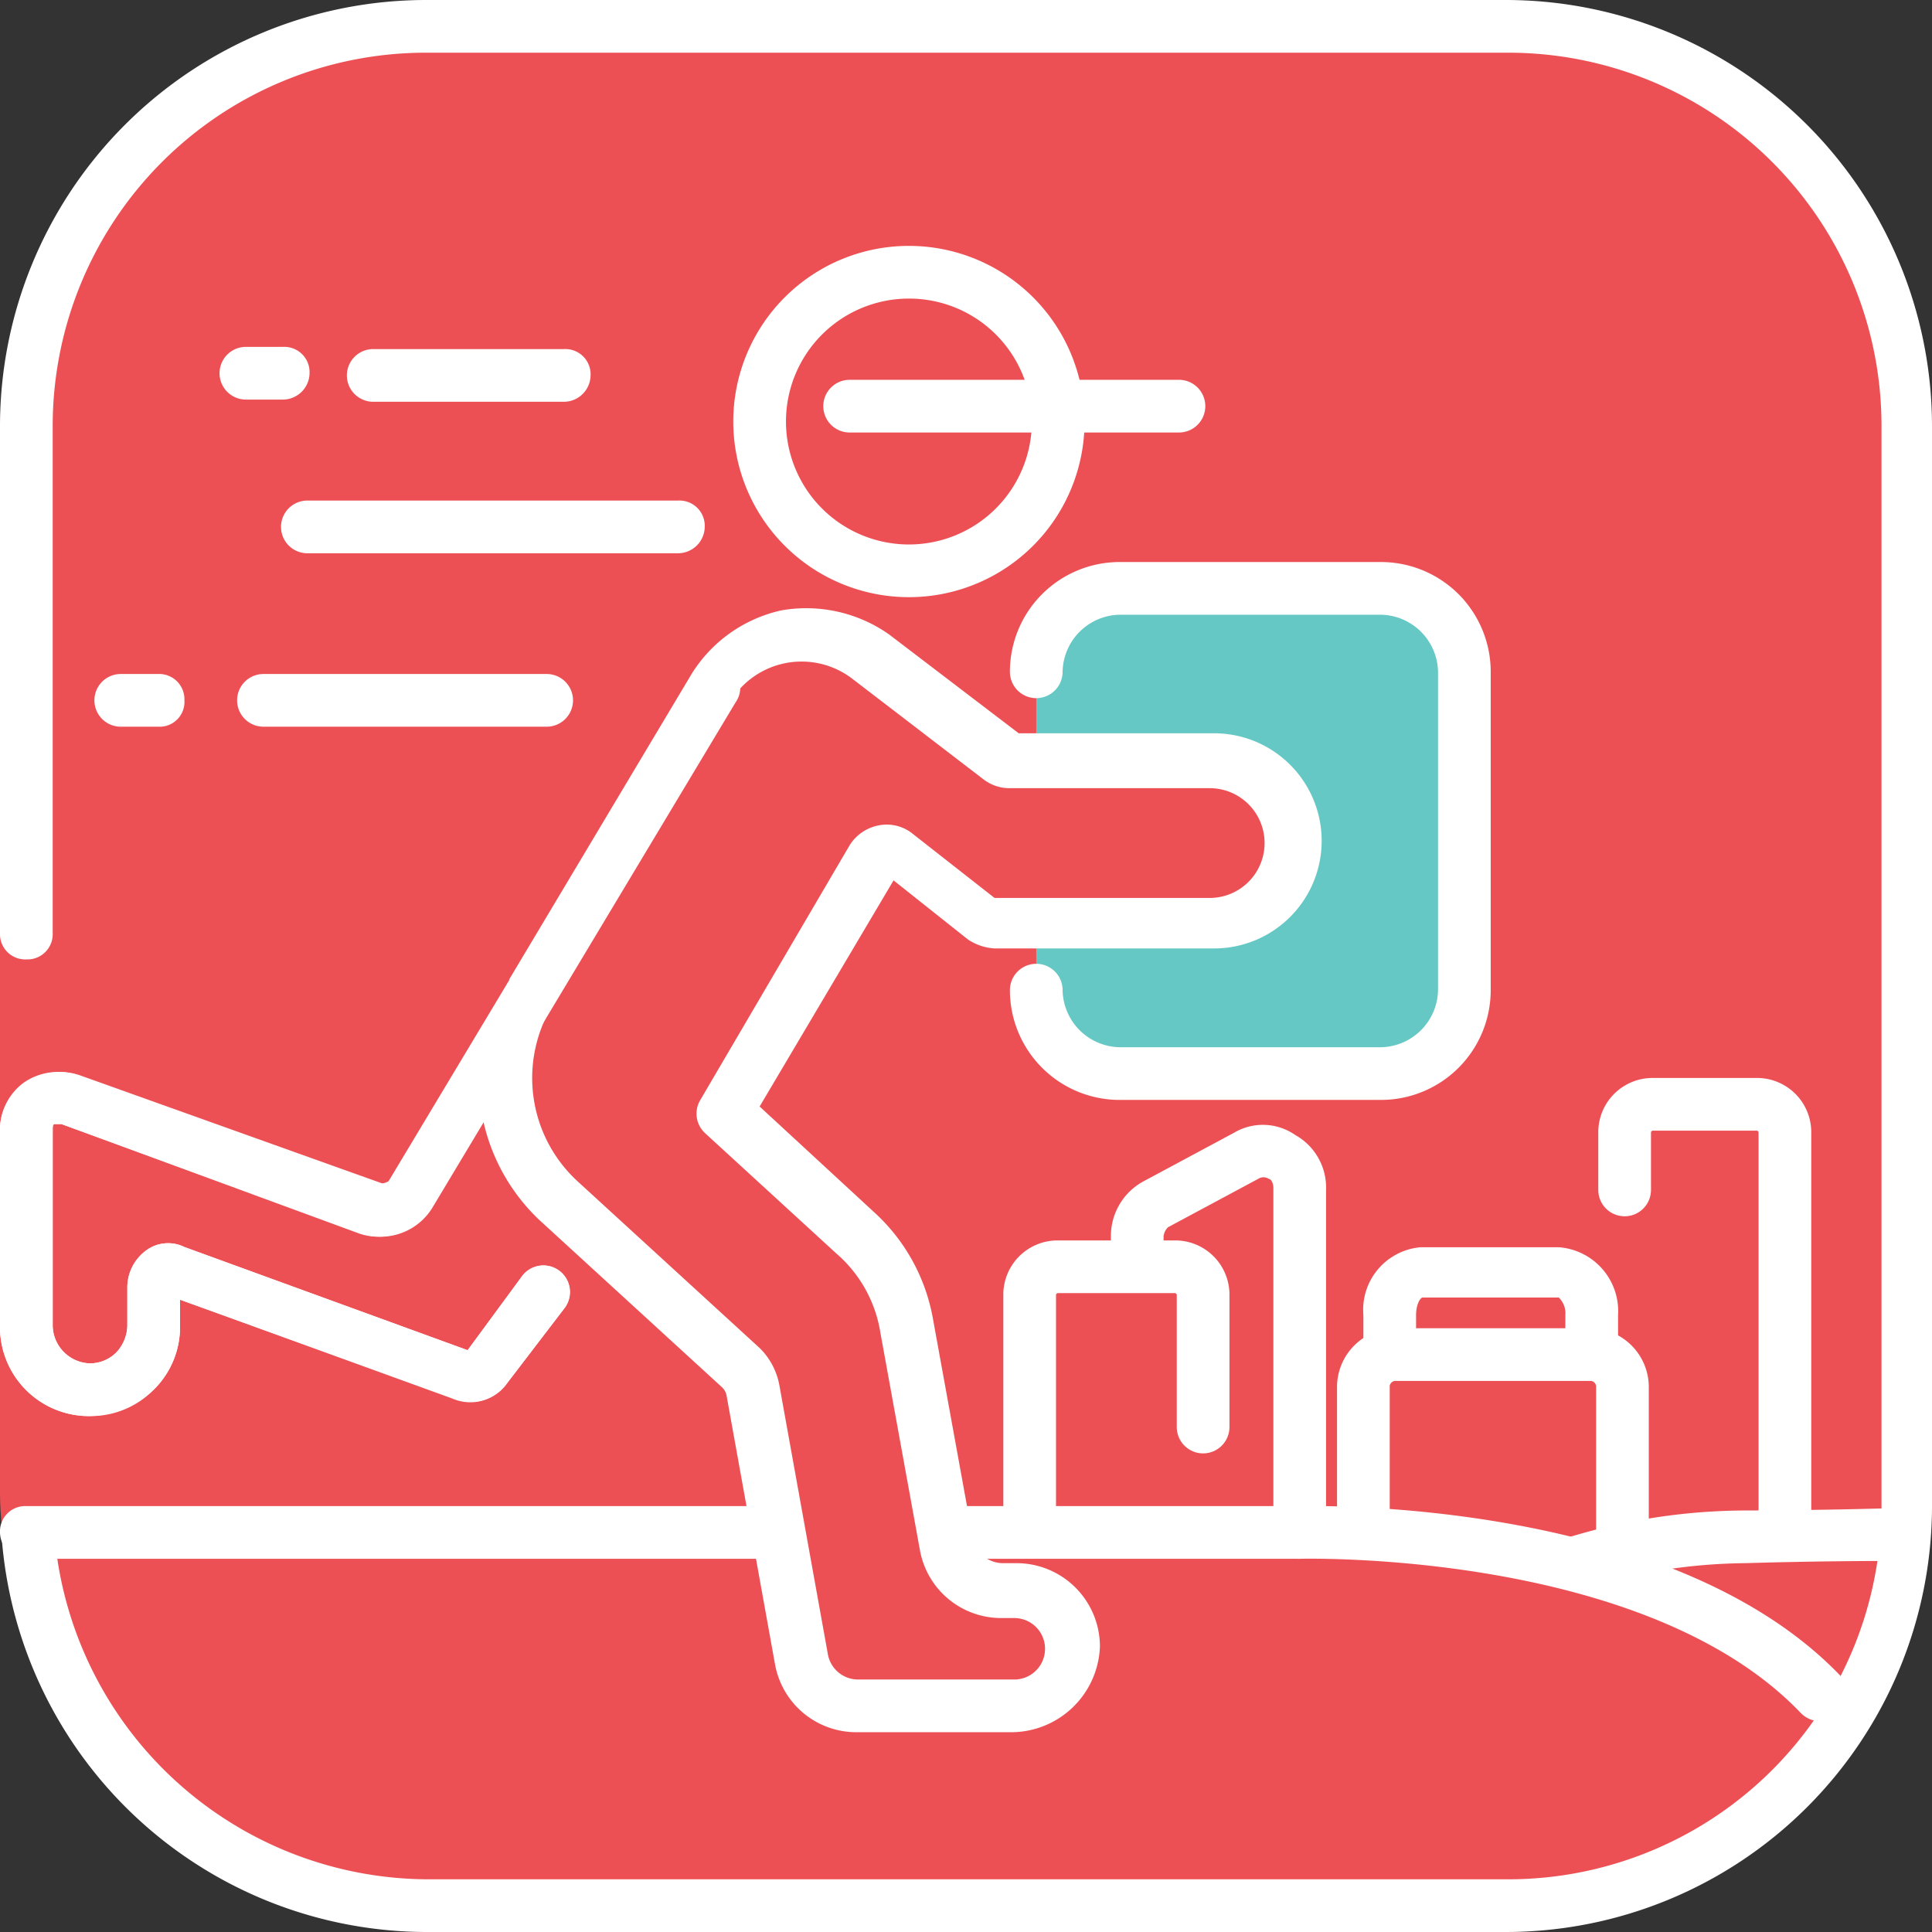 <svg xmlns="http://www.w3.org/2000/svg" xmlns:xlink="http://www.w3.org/1999/xlink" viewBox="0 0 88 88"><rect x="0" y="0" width="88" height="88" fill="#333333" stroke="none"/><defs><style>.cls-1{fill:none;}.cls-2{clip-path:url(#clip-path);}.cls-3{fill:#ed5054;}.cls-4{fill:#65c8c4;}.cls-5{fill:#fff;}</style><clipPath id="clip-path" transform="translate(0)"><rect class="cls-1" width="88" height="88"/></clipPath></defs><title>1</title><g id="Слой_2" data-name="Слой 2"><g id="Слой_1-2" data-name="Слой 1"><g class="cls-2"><g id="I-88-delivery-active"><g id="_88_icon_delivery_active" data-name=" 88 icon delivery active"><rect id="Rectangle_73" data-name="Rectangle 73" class="cls-3" width="88" height="88" rx="20"/><g id="Group_10697" data-name="Group 10697"><g id="Group_10685" data-name="Group 10685"><g id="Group_10674" data-name="Group 10674"><path id="Path_4758" data-name="Path 4758" class="cls-4" d="M66.7,30.6V45.1a3.8,3.8,0,0,1-3.8,3.8H51a3.8,3.8,0,0,1-3.8-3.8v-3h8a3.69,3.69,0,0,0,3.7-3.68v0a3.76,3.76,0,0,0-3.7-3.7h-8V30.6A3.8,3.8,0,0,1,51,26.8H62.9A3.8,3.8,0,0,1,66.7,30.6Z" transform="translate(0)"/></g><g id="Group_10675" data-name="Group 10675"><path id="Path_4759" data-name="Path 4759" class="cls-5" d="M41.4,27.2a8,8,0,1,1,8-8A8,8,0,0,1,41.4,27.2Zm0-13.6A5.6,5.6,0,1,0,47,19.2h0a5.59,5.59,0,0,0-5.58-5.6Z" transform="translate(0)"/></g><g id="Group_10676" data-name="Group 10676"><path id="Path_4760" data-name="Path 4760" class="cls-5" d="M53.7,19.7h-15a1.2,1.2,0,0,1,0-2.4h15a1.2,1.2,0,0,1,0,2.4Z" transform="translate(0)"/></g><g id="Group_10677" data-name="Group 10677"><path id="Path_4761" data-name="Path 4761" class="cls-5" d="M46.1,78.9H39a3.76,3.76,0,0,1-3.7-3.1L33.1,63.6a.7.7,0,0,0-.2-.4l-8.3-7.6A8.83,8.83,0,0,1,22,51l-2.4,4a2.76,2.76,0,0,1-3.2,1.2l-13.6-5H2.5c-.1,0-.1.1-.1.3v8.9a1.75,1.75,0,0,0,1.7,1.7h0a1.7,1.7,0,0,0,1.2-.5,1.85,1.85,0,0,0,.5-1.2V58.6A2.09,2.09,0,0,1,6.6,57a1.68,1.68,0,0,1,1.8-.2l12.9,4.7,2.5-3.4a1.21,1.21,0,0,1,1.9,1.5L23.1,63a2,2,0,0,1-2.4.7L8.2,59.2v1.2A4,4,0,0,1,7,63.3a4,4,0,0,1-2.9,1.2h0a4.05,4.05,0,0,1-4.1-4v-9a2.53,2.53,0,0,1,1.2-2.2A2.74,2.74,0,0,1,3.7,49l13.7,4.9c.1.1.3,0,.4-.1l5.4-9.1v-.1l8.3-13.9h0a6.45,6.45,0,0,1,4.1-2.9,6.56,6.56,0,0,1,4.9,1.1l5.9,4.5h8.9a4.9,4.9,0,1,1,0,9.8h-10a2.45,2.45,0,0,1-1.2-.4l-3.4-2.7L34.6,50.4l5.2,4.8a8.59,8.59,0,0,1,2.7,4.9L44.3,70a1.4,1.4,0,0,0,1.4,1.2h.6A3.8,3.8,0,0,1,50.1,75h0A4.05,4.05,0,0,1,46.1,78.9Zm-21-33a6.39,6.39,0,0,0,1.2,7.9l8.3,7.6a3.17,3.17,0,0,1,.9,1.7l2.2,12.2a1.4,1.4,0,0,0,1.4,1.2h7.1a1.4,1.4,0,1,0,0-2.8h-.6a3.76,3.76,0,0,1-3.7-3.1l-1.8-9.9a6,6,0,0,0-2-3.6l-6-5.5a1.21,1.21,0,0,1-.2-1.5l6.8-11.6a2,2,0,0,1,1.3-.9,1.88,1.88,0,0,1,1.6.4l3.7,2.9h9.8a2.5,2.5,0,0,0,0-5H46a1.93,1.93,0,0,1-1.2-.4l-6-4.6a3.8,3.8,0,0,0-5.5,1h0Z" transform="translate(0)"/></g><g id="Group_10678" data-name="Group 10678"><path id="Path_4762" data-name="Path 4762" class="cls-5" d="M62.9,50.1H51a5,5,0,0,1-5-5,1.2,1.2,0,1,1,2.4,0h0A2.65,2.65,0,0,0,51,47.7H62.9a2.65,2.65,0,0,0,2.6-2.6V30.6A2.65,2.65,0,0,0,62.9,28H51a2.65,2.65,0,0,0-2.6,2.6,1.2,1.2,0,1,1-2.4,0h0a5,5,0,0,1,5-5H62.9a5,5,0,0,1,5,5V45.1A5,5,0,0,1,62.9,50.1Z" transform="translate(0)"/></g><g id="Group_10679" data-name="Group 10679"><path id="Path_4763" data-name="Path 4763" class="cls-5" d="M25.7,18.3H17a1.2,1.2,0,1,1,0-2.4h8.7A1.15,1.15,0,0,1,26.9,17v.09A1.22,1.22,0,0,1,25.7,18.3Z" transform="translate(0)"/></g><g id="Group_10680" data-name="Group 10680"><path id="Path_4764" data-name="Path 4764" class="cls-5" d="M30.9,25.2H14a1.2,1.2,0,0,1,0-2.4H30.9a1.15,1.15,0,0,1,1.2,1.11V24A1.22,1.22,0,0,1,30.9,25.2Z" transform="translate(0)"/></g><g id="Group_10681" data-name="Group 10681"><path id="Path_4765" data-name="Path 4765" class="cls-5" d="M24.9,33.1H12a1.2,1.2,0,1,1,0-2.4H24.9a1.2,1.2,0,1,1,0,2.4Z" transform="translate(0)"/></g><g id="Group_10682" data-name="Group 10682"><path id="Path_4766" data-name="Path 4766" class="cls-5" d="M12.9,18.2H11.2a1.2,1.2,0,0,1,0-2.4h1.7a1.15,1.15,0,0,1,1.2,1.11V17A1.22,1.22,0,0,1,12.9,18.2Z" transform="translate(0)"/></g><g id="Group_10683" data-name="Group 10683"><path id="Path_4767" data-name="Path 4767" class="cls-5" d="M7.3,33.1H5.5a1.2,1.2,0,0,1,0-2.4H7.2a1.15,1.15,0,0,1,1.2,1.11v.09a1.13,1.13,0,0,1-1.07,1.2Z" transform="translate(0)"/></g><g id="Group_10684" data-name="Group 10684"><path id="Path_4768" data-name="Path 4768" class="cls-5" d="M4.1,64.5a4.05,4.05,0,0,1-4.1-4v-9a2.66,2.66,0,0,1,1.1-2.2A2.74,2.74,0,0,1,3.6,49l13.7,4.9a.63.63,0,0,0,.4-.1l13.8-23a1.17,1.17,0,1,1,2,1.2h0L19.7,55a2.76,2.76,0,0,1-3.2,1.2l-13.7-5H2.5c-.1,0-.1.1-.1.3v8.9a1.75,1.75,0,0,0,1.7,1.7,1.7,1.7,0,0,0,1.2-.5,1.85,1.85,0,0,0,.5-1.2V58.6A2.09,2.09,0,0,1,6.6,57a1.68,1.68,0,0,1,1.8-.2l12.9,4.7,2.5-3.4a1.21,1.21,0,0,1,1.9,1.5L23.1,63a2.05,2.05,0,0,1-2.5.7L8.2,59.2v1.2A4,4,0,0,1,7,63.3,4.42,4.42,0,0,1,4.1,64.5Z" transform="translate(0)"/></g></g><g id="Group_10694" data-name="Group 10694"><g id="Group_10686" data-name="Group 10686"><path id="Path_4769" data-name="Path 4769" class="cls-5" d="M71.6,72.4a1.17,1.17,0,0,1-1.1-.8,1.19,1.19,0,0,1,.7-1.5,27.84,27.84,0,0,1,8.3-1.3s3,0,6.5-.1h0a1.2,1.2,0,0,1,0,2.4c-3.4,0-6.5.1-6.5.1A25.46,25.46,0,0,0,72,72.4Z" transform="translate(0)"/></g><g id="Group_10687" data-name="Group 10687"><path id="Path_4770" data-name="Path 4770" class="cls-5" d="M82.9,78.4A1.24,1.24,0,0,1,82,78c-7.1-7.4-22.6-7-22.8-7H43.6a1.2,1.2,0,0,1,0-2.4H59.2c.6,0,16.8-.4,24.6,7.7a1.25,1.25,0,0,1-.9,2.1Z" transform="translate(0)"/></g><g id="Group_10688" data-name="Group 10688"><path id="Path_4771" data-name="Path 4771" class="cls-5" d="M35,71H1.2A1.22,1.22,0,0,1,0,69.8a1.15,1.15,0,0,1,1.11-1.2H35A1.2,1.2,0,0,1,35,71Z" transform="translate(0)"/></g><g id="Group_10689" data-name="Group 10689"><path id="Path_4772" data-name="Path 4772" class="cls-5" d="M46.9,70.8a1.15,1.15,0,0,1-1.2-1.11V59a2.47,2.47,0,0,1,2.45-2.5H53.5A2.47,2.47,0,0,1,56,59v6a1.2,1.2,0,0,1-2.4,0V59a.09.09,0,0,0-.1-.1H48.2a.09.09,0,0,0-.1.1V69.6A1.22,1.22,0,0,1,46.9,70.8Z" transform="translate(0)"/></g><g id="Group_10690" data-name="Group 10690"><path id="Path_4773" data-name="Path 4773" class="cls-5" d="M81.3,71.1A1.15,1.15,0,0,1,80.1,70V51.6a.09.09,0,0,0-.1-.1H75.3a.09.09,0,0,0-.1.1v2.6a1.2,1.2,0,1,1-2.4,0V51.6a2.47,2.47,0,0,1,2.45-2.5H80a2.47,2.47,0,0,1,2.5,2.45V69.9A1.22,1.22,0,0,1,81.3,71.1Z" transform="translate(0)"/></g><g id="Group_10691" data-name="Group 10691"><path id="Path_4774" data-name="Path 4774" class="cls-5" d="M59.2,71A1.15,1.15,0,0,1,58,69.89V54.1c0-.2-.1-.4-.2-.4a.45.45,0,0,0-.5,0l-4.1,2.2a.7.7,0,0,0-.2.4v1.3a1.2,1.2,0,1,1-2.4,0V56.3a2.83,2.83,0,0,1,1.5-2.5l4.1-2.2a2.58,2.58,0,0,1,2.8.1,2.74,2.74,0,0,1,1.4,2.5V69.9A1.2,1.2,0,0,1,59.2,71Z" transform="translate(0)"/></g><g id="Group_10692" data-name="Group 10692"><path id="Path_4775" data-name="Path 4775" class="cls-5" d="M73.9,71.6a1.15,1.15,0,0,1-1.2-1.11V63.2a.27.27,0,0,0-.22-.3H63.6a.27.27,0,0,0-.3.22V69.8a1.2,1.2,0,1,1-2.4,0V63.2a2.68,2.68,0,0,1,2.68-2.7H72.4a2.68,2.68,0,0,1,2.7,2.68V70.4A1.22,1.22,0,0,1,73.9,71.6Z" transform="translate(0)"/></g><g id="Group_10693" data-name="Group 10693"><path id="Path_4776" data-name="Path 4776" class="cls-5" d="M63.3,62.8a1.15,1.15,0,0,1-1.2-1.11V59.9a2.86,2.86,0,0,1,2.61-3.09H71a2.92,2.92,0,0,1,2.7,3.1v1.7a1.2,1.2,0,1,1-2.4,0V59.9a1,1,0,0,0-.3-.8H64.8c-.1,0-.3.3-.3.8v1.7A1.22,1.22,0,0,1,63.3,62.8Z" transform="translate(0)"/></g></g><g id="Group_10696" data-name="Group 10696"><g id="Group_10695" data-name="Group 10695"><path id="Path_4777" data-name="Path 4777" class="cls-5" d="M68.6,88H19.4A19.44,19.44,0,0,1,.1,70.3,1.16,1.16,0,0,1,1.1,69h.1a1.21,1.21,0,0,1,1.3,1.1,17.13,17.13,0,0,0,17,15.5H68.7a17,17,0,0,0,17-17V19.4a17,17,0,0,0-17-17H19.4a17,17,0,0,0-17,17V42.5a1.15,1.15,0,0,1-1.11,1.2H1.2A1.15,1.15,0,0,1,0,42.59V19.4A19.42,19.42,0,0,1,19.4,0H68.6A19.42,19.42,0,0,1,88,19.4V68.6A19.42,19.42,0,0,1,68.6,88Z" transform="translate(0)"/></g></g></g></g></g></g></g></g></svg>